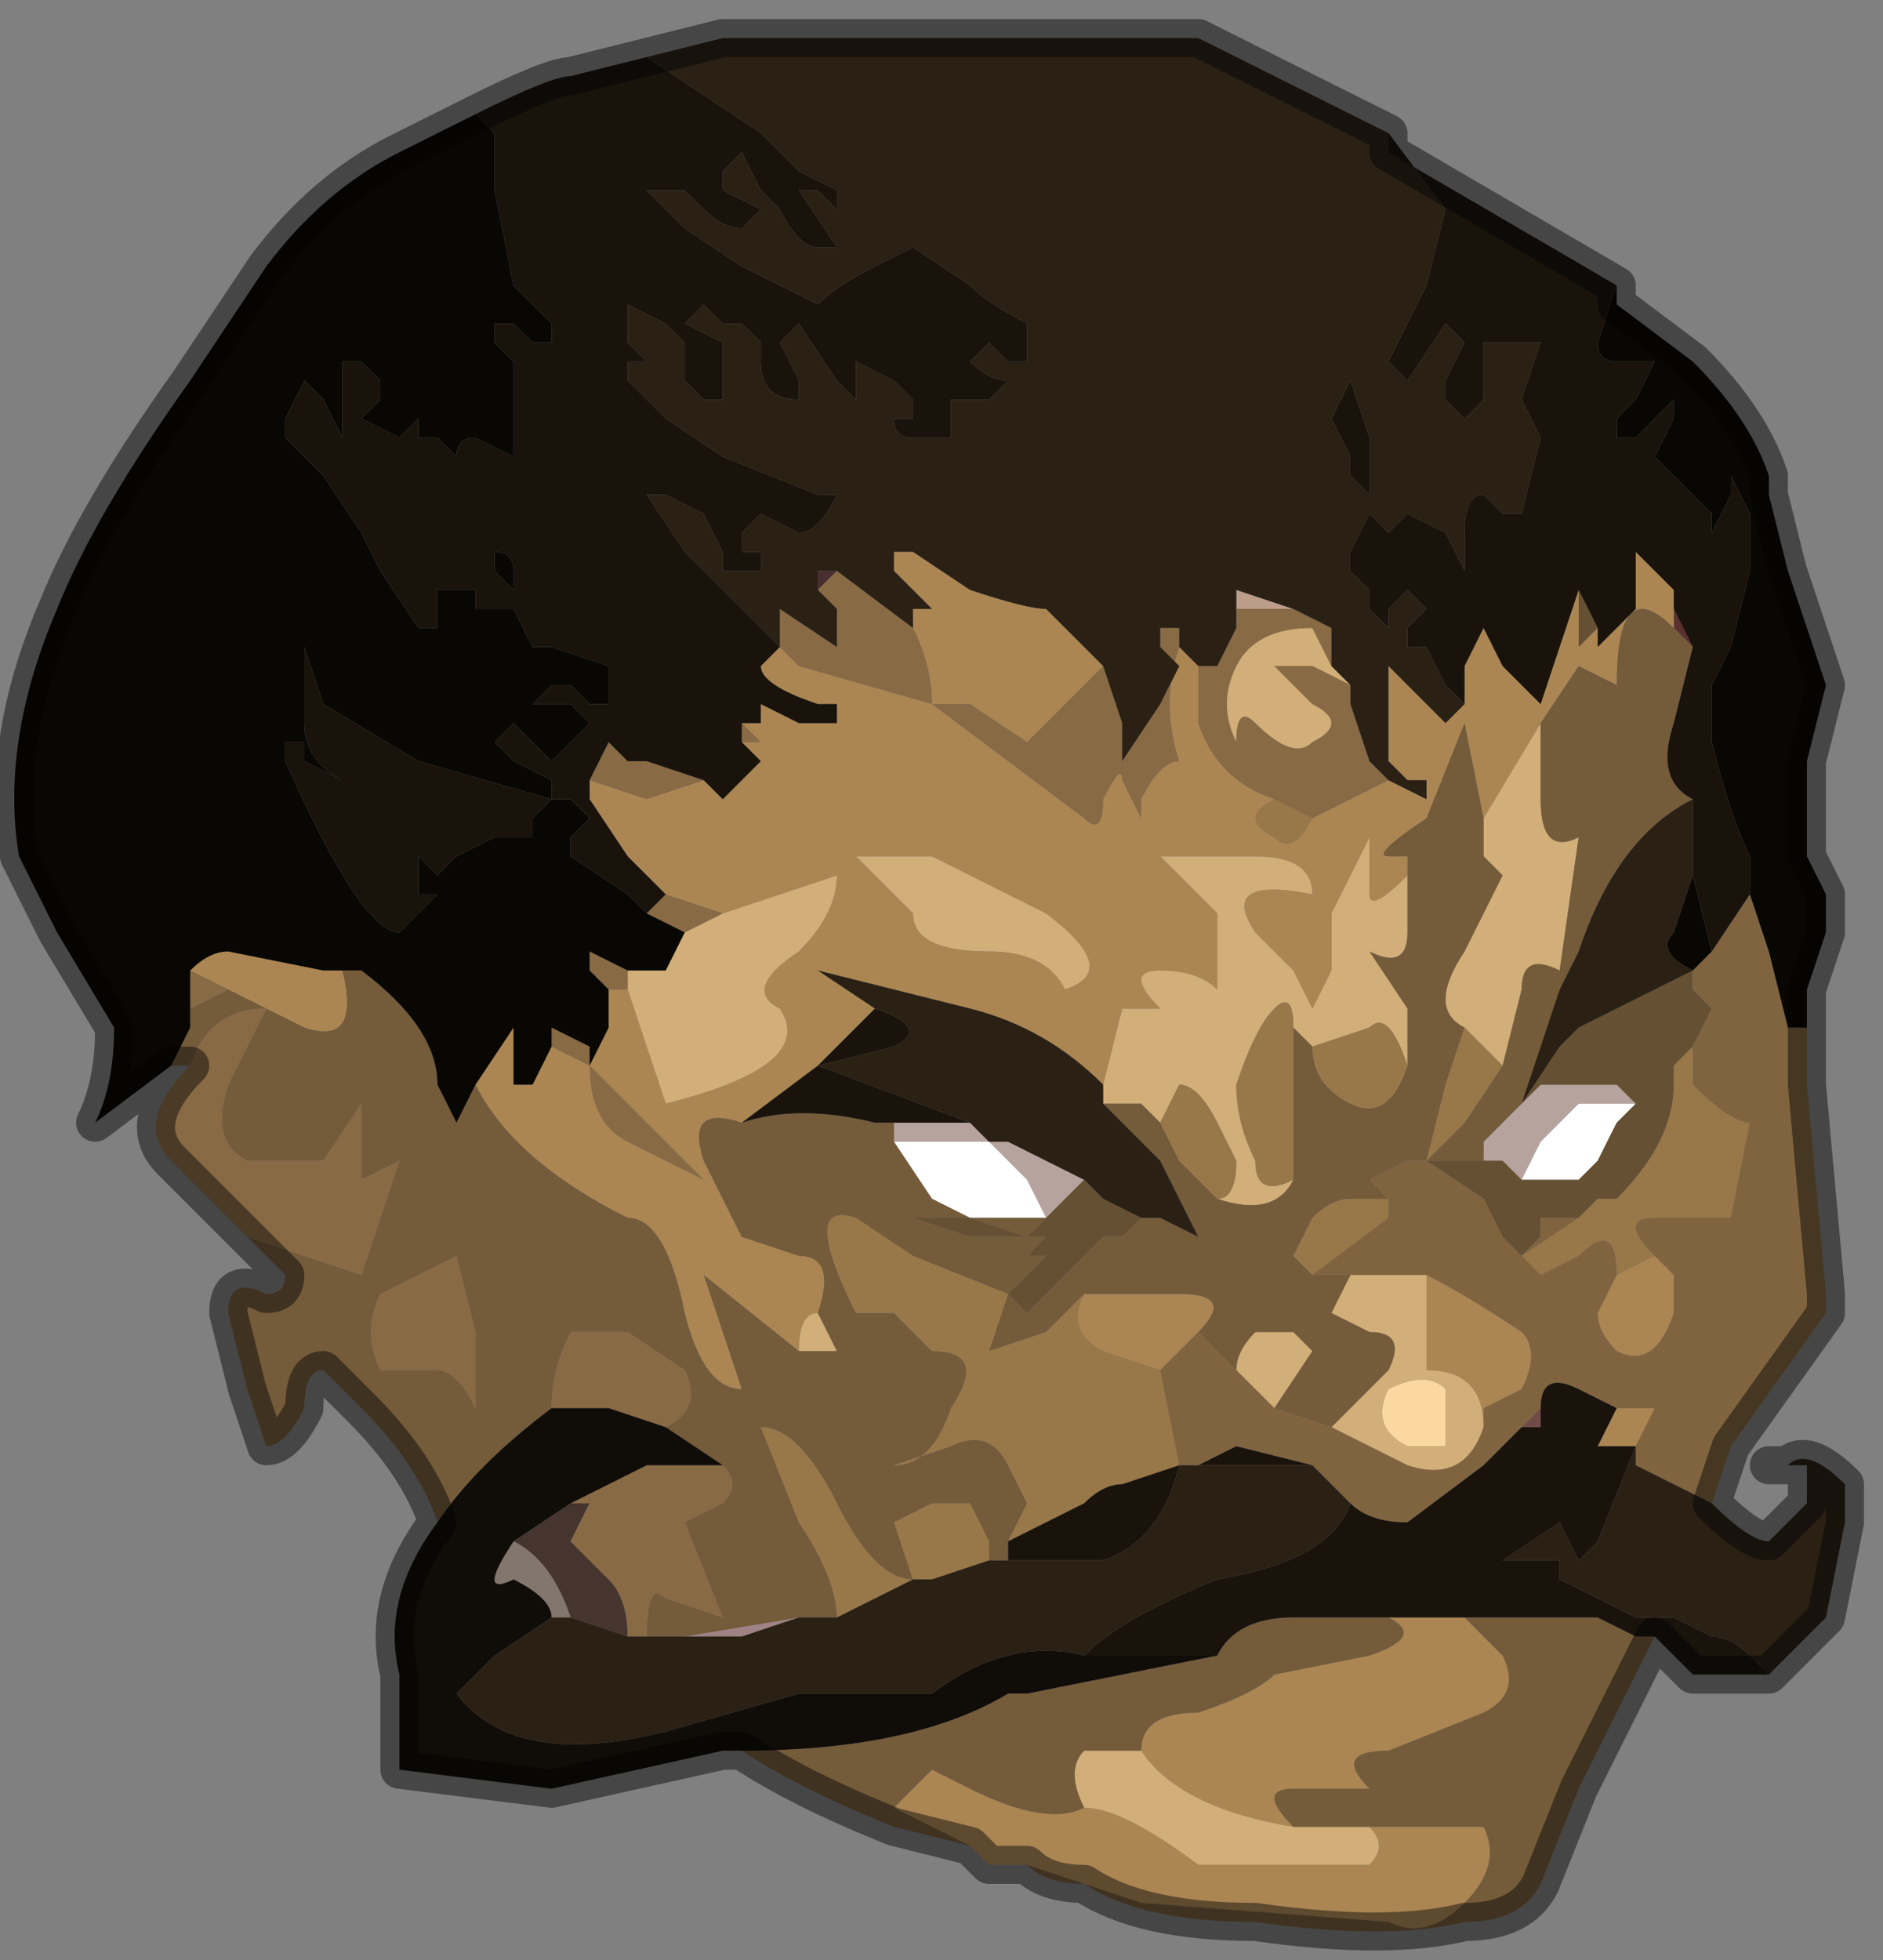 <?xml version="1.0" encoding="UTF-8" standalone="no"?>
<svg xmlns:xlink="http://www.w3.org/1999/xlink" height="5.15px" width="4.95px" xmlns="http://www.w3.org/2000/svg">
  <rect width="100%" height="100%" fill="#808080" stroke="none"/>
  <g transform="matrix(1.0, 0.0, 0.0, 1.0, 2.4, 2.5)">
    <path d="M-0.15 -1.55 L-0.15 -1.55 -0.15 -1.55" fill="#d5c8ca" fill-rule="evenodd" stroke="none"/>
    <path d="M-1.3 -1.4 L-1.3 -1.4 -1.3 -1.4" fill="#b9a8a2" fill-rule="evenodd" stroke="none"/>
    <path d="M0.85 -0.95 L0.85 -0.95 0.85 -0.95" fill="#714432" fill-rule="evenodd" stroke="none"/>
    <path d="M2.0 -0.9 L2.05 -0.8 2.0 -0.85 2.0 -0.9" fill="#5b302f" fill-rule="evenodd" stroke="none"/>
    <path d="M0.85 -0.95 L0.85 -0.95 1.0 -0.9 0.95 -0.9 0.85 -0.9 0.85 -0.95" fill="#bb9d89" fill-rule="evenodd" stroke="none"/>
    <path d="M0.45 0.6 L0.4 0.65 0.35 0.7 0.3 0.6 0.2 0.5 0.05 0.5 -0.05 0.5 -0.05 0.45 0.0 0.45 0.05 0.45 0.15 0.45 0.2 0.5 0.25 0.5 0.45 0.6 M1.55 0.45 L1.6 0.4 1.65 0.35 1.7 0.35 1.75 0.35 1.8 0.35 1.85 0.35 1.9 0.4 1.85 0.4 1.8 0.4 1.75 0.4 1.65 0.5 1.6 0.6 1.55 0.55 1.5 0.55 1.5 0.5 1.55 0.45" fill="#b6a39e" fill-rule="evenodd" stroke="none"/>
    <path d="M0.35 0.7 L0.3 0.7 0.15 0.7 0.05 0.65 -0.05 0.5 0.05 0.5 0.2 0.5 0.3 0.6 0.35 0.7 M1.9 0.4 L1.85 0.45 1.8 0.55 1.75 0.6 1.7 0.6 1.65 0.6 1.6 0.6 1.65 0.5 1.75 0.4 1.8 0.4 1.85 0.4 1.9 0.4" fill="#ffffff" fill-rule="evenodd" stroke="none"/>
    <path d="M2.25 -1.2 L2.25 -1.2 2.25 -1.2" fill="#3c2b29" fill-rule="evenodd" stroke="none"/>
    <path d="M-0.2 -1.0 L-0.25 -0.95 -0.25 -1.0 -0.2 -1.0" fill="#482e2e" fill-rule="evenodd" stroke="none"/>
    <path d="M-1.5 0.05 L-1.5 0.05 -1.55 0.05 -1.5 0.05" fill="#422c28" fill-rule="evenodd" stroke="none"/>
    <path d="M-0.85 0.0 L-0.85 0.05 -0.85 0.05 -0.85 0.0" fill="#774e43" fill-rule="evenodd" stroke="none"/>
    <path d="M-0.3 1.75 L-0.45 1.8 -0.6 1.8 -0.3 1.75" fill="#9f8384" fill-rule="evenodd" stroke="none"/>
    <path d="M-0.75 1.8 L-0.9 1.75 Q-0.95 1.6 -1.05 1.55 L-0.9 1.45 -0.9 1.45 -0.85 1.45 -0.9 1.55 -0.8 1.65 Q-0.75 1.7 -0.75 1.8" fill="#46352e" fill-rule="evenodd" stroke="none"/>
    <path d="M-0.9 1.75 L-0.95 1.75 Q-0.95 1.7 -1.05 1.65 -1.15 1.7 -1.05 1.55 -0.95 1.6 -0.9 1.75" fill="#83776d" fill-rule="evenodd" stroke="none"/>
    <path d="M1.6 1.25 L1.65 1.2 1.65 1.25 1.6 1.25" fill="#6f4a46" fill-rule="evenodd" stroke="none"/>
    <path d="M-0.5 -0.1 L-0.2 -0.2 Q-0.2 -0.1 -0.3 0.0 -0.45 0.1 -0.35 0.15 -0.25 0.3 -0.65 0.4 L-0.75 0.1 -0.75 0.05 -0.75 0.05 -0.65 0.05 -0.65 0.05 -0.6 -0.05 -0.6 -0.05 -0.5 -0.1 M-0.3 1.05 Q-0.3 0.95 -0.25 0.95 L-0.2 1.05 -0.25 1.05 -0.3 1.05 M0.5 0.35 L0.55 0.15 0.65 0.15 Q0.55 0.05 0.65 0.05 0.75 0.05 0.8 0.1 L0.8 0.1 0.8 -0.1 0.65 -0.25 0.9 -0.25 Q1.05 -0.25 1.05 -0.15 0.8 -0.2 0.9 -0.05 L1.0 0.05 1.05 0.15 1.1 0.05 1.1 -0.1 1.2 -0.3 1.2 -0.15 Q1.2 -0.1 1.3 -0.2 L1.3 -0.05 Q1.3 0.05 1.2 0.0 L1.3 0.15 1.3 0.3 Q1.25 0.15 1.2 0.2 L1.05 0.25 1.0 0.2 Q1.0 0.1 0.95 0.15 0.9 0.2 0.85 0.35 0.85 0.45 0.9 0.55 0.9 0.65 1.0 0.6 0.95 0.7 0.8 0.65 0.85 0.65 0.85 0.55 L0.8 0.45 Q0.75 0.35 0.7 0.35 L0.65 0.45 0.6 0.4 0.5 0.4 0.5 0.35 M1.5 -0.35 L1.65 -0.6 1.65 -0.4 Q1.65 -0.25 1.75 -0.3 L1.7 0.05 Q1.6 0.0 1.6 0.1 L1.55 0.3 1.45 0.2 Q1.35 0.15 1.45 0.0 L1.55 -0.2 1.5 -0.25 1.5 -0.35 M0.05 -0.25 L0.35 -0.1 Q0.55 0.05 0.4 0.1 0.35 0.0 0.2 0.0 0.0 0.0 0.0 -0.1 L-0.15 -0.25 0.05 -0.25 M1.15 -0.7 L1.05 -0.75 0.95 -0.75 1.05 -0.65 Q1.15 -0.6 1.05 -0.55 1.0 -0.5 0.9 -0.6 0.85 -0.65 0.85 -0.55 0.8 -0.65 0.85 -0.75 0.9 -0.85 1.05 -0.85 L1.1 -0.75 1.15 -0.7 M1.15 0.85 L1.35 0.85 1.35 1.1 Q1.5 1.1 1.5 1.25 1.45 1.4 1.3 1.35 L1.1 1.25 1.25 1.1 Q1.3 1.0 1.2 1.0 L1.1 0.95 1.15 0.85 M0.95 1.2 L0.85 1.1 Q0.85 1.05 0.9 1.0 L1.0 1.0 1.05 1.05 0.95 1.2 M1.25 1.15 Q1.2 1.25 1.3 1.3 L1.4 1.3 1.4 1.15 Q1.35 1.1 1.25 1.15 M0.45 2.25 Q0.4 2.15 0.45 2.1 L0.6 2.1 Q0.7 2.25 1.0 2.3 L1.2 2.3 Q1.25 2.35 1.2 2.4 L1.1 2.4 0.75 2.4 Q0.55 2.25 0.45 2.25" fill="#d2ae78" fill-rule="evenodd" stroke="none"/>
    <path d="M1.45 -0.65 L1.45 -0.75 1.5 -0.85 1.55 -0.75 1.65 -0.65 1.65 -0.65 1.7 -0.8 1.75 -0.95 1.75 -0.8 1.8 -0.85 1.8 -0.8 1.9 -0.9 1.9 -1.05 1.95 -1.0 2.0 -0.95 2.0 -0.9 2.0 -0.85 Q1.85 -1.0 1.85 -0.7 L1.75 -0.75 1.65 -0.6 1.5 -0.35 1.45 -0.6 1.35 -0.35 Q1.2 -0.25 1.25 -0.25 L1.3 -0.25 1.3 -0.2 Q1.2 -0.1 1.2 -0.15 L1.2 -0.3 1.1 -0.1 1.1 0.05 1.05 0.15 1.0 0.05 0.9 -0.05 Q0.8 -0.2 1.05 -0.15 1.05 -0.25 0.9 -0.25 L0.65 -0.25 0.8 -0.1 0.8 0.1 0.8 0.1 Q0.75 0.05 0.65 0.05 0.55 0.05 0.65 0.15 L0.55 0.15 0.5 0.35 Q0.35 0.2 0.15 0.15 L-0.25 0.05 -0.1 0.15 -0.25 0.3 -0.45 0.45 Q-0.6 0.4 -0.55 0.55 L-0.45 0.75 -0.3 0.8 Q-0.2 0.8 -0.25 0.95 -0.3 0.95 -0.3 1.05 L-0.55 0.85 -0.5 1.0 -0.45 1.15 Q-0.55 1.15 -0.6 0.95 -0.65 0.7 -0.75 0.7 -1.05 0.55 -1.15 0.35 L-1.05 0.2 -1.05 0.3 -1.05 0.35 -1.0 0.35 -0.95 0.25 -0.95 0.25 -0.85 0.3 Q-0.85 0.45 -0.75 0.5 L-0.55 0.6 -0.85 0.3 -0.85 0.3 -0.8 0.2 -0.8 0.1 -0.75 0.1 -0.65 0.4 Q-0.25 0.3 -0.35 0.15 -0.45 0.1 -0.3 0.0 -0.2 -0.1 -0.2 -0.2 L-0.5 -0.1 -0.65 -0.15 -0.65 -0.15 -0.75 -0.25 -0.85 -0.4 -0.85 -0.45 -0.7 -0.4 -0.55 -0.45 -0.5 -0.4 -0.4 -0.5 -0.45 -0.55 -0.4 -0.55 -0.45 -0.6 -0.4 -0.6 -0.4 -0.65 -0.3 -0.6 -0.25 -0.6 -0.2 -0.6 -0.2 -0.65 -0.25 -0.65 Q-0.4 -0.7 -0.4 -0.75 L-0.35 -0.8 -0.3 -0.75 0.05 -0.65 Q0.05 -0.75 0.0 -0.85 L0.0 -0.9 0.05 -0.9 0.0 -0.95 -0.05 -1.0 -0.05 -1.05 0.0 -1.05 0.15 -0.95 Q0.3 -0.9 0.35 -0.9 L0.5 -0.75 0.4 -0.65 0.3 -0.55 0.15 -0.65 0.05 -0.65 0.45 -0.35 Q0.5 -0.3 0.5 -0.4 0.55 -0.5 0.55 -0.45 L0.6 -0.35 0.6 -0.4 Q0.65 -0.5 0.7 -0.5 0.65 -0.65 0.7 -0.8 L0.75 -0.75 Q0.75 -0.7 0.75 -0.6 0.8 -0.45 0.95 -0.4 0.85 -0.35 0.95 -0.3 1.0 -0.25 1.05 -0.35 L1.25 -0.45 1.35 -0.4 1.35 -0.45 1.3 -0.45 1.25 -0.5 1.25 -0.55 1.25 -0.75 1.3 -0.7 1.4 -0.6 1.45 -0.65 M0.3 2.4 L0.2 2.4 0.15 2.35 -0.05 2.25 0.05 2.15 0.15 2.2 Q0.35 2.3 0.45 2.25 0.55 2.25 0.75 2.4 L1.1 2.4 1.2 2.4 Q1.25 2.35 1.2 2.3 L1.5 2.3 Q1.55 2.4 1.45 2.5 1.35 2.6 1.25 2.55 L0.6 2.5 0.3 2.4 M0.05 -0.25 L-0.15 -0.25 0.0 -0.1 Q0.0 0.0 0.2 0.0 0.35 0.0 0.4 0.1 0.55 0.05 0.35 -0.1 L0.05 -0.25 M1.95 0.8 L2.0 0.85 2.0 0.95 Q1.95 1.1 1.85 1.05 1.8 1.0 1.8 0.95 L1.85 0.85 1.95 0.8 M1.35 0.85 Q1.45 0.9 1.6 1.0 1.65 1.05 1.6 1.15 L1.5 1.2 1.5 1.25 Q1.5 1.1 1.35 1.1 L1.35 0.85 M0.75 1.0 L0.65 1.1 0.5 1.05 Q0.4 1.0 0.45 0.9 L0.5 0.9 0.7 0.9 Q0.85 0.9 0.75 1.0 M1.85 1.2 L1.95 1.2 1.9 1.3 1.8 1.3 1.85 1.2 M0.6 2.1 Q0.6 2.0 0.75 2.0 0.9 1.95 0.95 1.9 L1.2 1.85 Q1.35 1.8 1.25 1.75 L1.45 1.75 1.55 1.85 Q1.6 1.95 1.5 2.0 L1.25 2.1 Q1.1 2.1 1.2 2.2 L1.0 2.2 Q0.9 2.2 1.0 2.3 0.7 2.25 0.6 2.1 M-1.5 0.05 Q-1.45 0.25 -1.6 0.2 L-1.8 0.1 -1.9 0.05 Q-1.85 0.0 -1.8 0.0 L-1.55 0.05 -1.55 0.05 -1.5 0.05" fill="#ab8653" fill-rule="evenodd" stroke="none"/>
    <path d="M2.05 -0.8 L2.05 -0.8 2.0 -0.6 Q1.95 -0.45 2.05 -0.4 1.85 -0.3 1.75 0.0 L1.7 0.1 1.6 0.4 1.55 0.45 1.5 0.5 1.5 0.55 1.35 0.55 1.45 0.45 1.55 0.3 1.6 0.1 Q1.6 0.0 1.7 0.05 L1.75 -0.3 Q1.65 -0.25 1.65 -0.4 L1.65 -0.6 1.75 -0.75 1.85 -0.7 Q1.85 -1.0 2.0 -0.85 L2.05 -0.8 M1.95 1.8 L1.75 2.2 1.65 2.45 Q1.6 2.55 1.45 2.55 1.25 2.6 0.9 2.55 0.6 2.55 0.45 2.45 0.35 2.45 0.3 2.4 L0.6 2.5 1.25 2.55 Q1.35 2.6 1.45 2.5 1.55 2.4 1.5 2.3 L1.2 2.3 1.0 2.3 Q0.9 2.2 1.0 2.2 L1.2 2.2 Q1.1 2.1 1.25 2.1 L1.5 2.0 Q1.6 1.95 1.55 1.85 L1.45 1.75 1.65 1.75 1.8 1.75 1.9 1.8 1.95 1.8 M0.15 2.35 L-0.05 2.3 Q-0.3 2.2 -0.45 2.1 0.0 2.1 0.25 1.95 L0.3 1.95 0.55 1.9 0.8 1.85 Q0.85 1.75 1.0 1.75 L1.2 1.75 1.25 1.75 Q1.35 1.8 1.2 1.85 L0.95 1.9 Q0.9 1.95 0.75 2.0 0.6 2.0 0.6 2.1 L0.45 2.1 Q0.4 2.15 0.45 2.25 0.35 2.3 0.15 2.2 L0.05 2.15 -0.05 2.25 0.15 2.35 M-1.25 1.5 Q-1.3 1.35 -1.45 1.2 L-1.55 1.1 Q-1.6 1.1 -1.6 1.2 -1.65 1.3 -1.7 1.3 L-1.75 1.15 -1.8 0.95 Q-1.8 0.85 -1.7 0.9 -1.65 0.9 -1.65 0.85 L-1.75 0.75 -1.45 0.85 -1.35 0.55 -1.45 0.6 -1.45 0.4 -1.55 0.55 -1.75 0.55 Q-1.85 0.5 -1.8 0.35 L-1.7 0.15 Q-1.85 0.15 -1.9 0.3 L-1.95 0.3 -1.9 0.2 -1.9 0.15 -1.8 0.1 -1.6 0.2 Q-1.45 0.25 -1.5 0.05 L-1.45 0.05 Q-1.25 0.2 -1.25 0.35 L-1.2 0.45 -1.15 0.35 Q-1.05 0.55 -0.75 0.7 -0.65 0.7 -0.6 0.95 -0.55 1.15 -0.45 1.15 L-0.5 1.0 -0.55 0.85 -0.3 1.05 -0.25 1.05 -0.2 1.05 -0.25 0.95 Q-0.2 0.8 -0.3 0.8 L-0.45 0.75 -0.55 0.55 Q-0.6 0.4 -0.45 0.45 -0.3 0.4 -0.1 0.45 L0.0 0.45 -0.05 0.45 -0.05 0.5 0.05 0.65 0.15 0.7 0.3 0.7 0.35 0.7 0.3 0.75 0.15 0.7 0.05 0.7 0.0 0.7 0.0 0.7 0.15 0.75 0.25 0.75 Q0.3 0.75 0.3 0.75 L0.35 0.75 0.3 0.8 0.35 0.8 0.25 0.9 0.3 0.95 0.35 0.9 0.4 0.85 0.45 0.8 0.5 0.75 0.55 0.75 0.6 0.7 0.65 0.7 0.75 0.75 0.7 0.65 0.65 0.55 0.5 0.4 0.6 0.4 0.65 0.45 0.7 0.55 0.8 0.65 Q0.95 0.7 1.0 0.6 L1.0 0.2 1.05 0.25 Q1.05 0.35 1.15 0.4 1.25 0.45 1.3 0.3 L1.3 0.15 1.2 0.0 Q1.3 0.05 1.3 -0.05 L1.3 -0.2 1.3 -0.25 1.25 -0.25 Q1.2 -0.25 1.35 -0.35 L1.45 -0.6 1.5 -0.35 1.5 -0.25 1.55 -0.2 1.45 0.0 Q1.35 0.15 1.45 0.2 L1.4 0.35 1.35 0.55 1.3 0.55 1.2 0.6 1.25 0.65 1.15 0.65 Q1.1 0.65 1.05 0.7 L1.0 0.8 1.05 0.85 1.15 0.85 1.1 0.95 1.2 1.0 Q1.3 1.0 1.25 1.1 L1.1 1.25 0.95 1.2 1.05 1.05 1.0 1.0 0.9 1.0 Q0.85 1.05 0.85 1.1 L0.8 1.05 0.75 1.0 Q0.85 0.9 0.7 0.9 L0.5 0.9 0.45 0.9 0.35 1.0 0.2 1.05 0.25 0.9 0.0 0.8 -0.15 0.7 Q-0.3 0.65 -0.15 0.95 L-0.05 0.95 0.05 1.05 Q0.2 1.05 0.1 1.2 0.05 1.35 -0.05 1.35 L0.1 1.3 Q0.2 1.25 0.25 1.35 L0.3 1.45 0.25 1.55 0.25 1.6 0.2 1.6 0.2 1.55 0.15 1.45 0.05 1.45 -0.05 1.5 0.0 1.65 0.0 1.65 Q-0.1 1.65 -0.2 1.45 -0.3 1.25 -0.4 1.25 L-0.3 1.5 Q-0.2 1.65 -0.2 1.75 L-0.3 1.75 -0.6 1.8 -0.7 1.8 Q-0.7 1.65 -0.65 1.7 L-0.5 1.75 -0.6 1.5 -0.5 1.45 Q-0.45 1.4 -0.5 1.35 L-0.65 1.25 Q-0.55 1.2 -0.6 1.1 L-0.75 1.0 -0.9 1.0 Q-0.95 1.1 -0.95 1.2 -1.15 1.35 -1.25 1.5 M0.45 0.6 L0.4 0.65 0.35 0.7 0.4 0.65 0.45 0.6 M-1.5 0.05 L-1.5 0.05 M-1.4 1.1 L-1.25 1.1 Q-1.2 1.1 -1.15 1.2 L-1.15 1.0 -1.2 0.8 -1.4 0.9 Q-1.45 1.0 -1.4 1.1" fill="#745b3a" fill-rule="evenodd" stroke="none"/>
    <path d="M1.75 -0.95 L1.8 -0.85 1.75 -0.8 1.75 -0.95 M0.6 0.7 L0.55 0.75 0.5 0.75 0.45 0.8 0.4 0.85 0.35 0.9 0.3 0.95 0.25 0.9 0.35 0.8 0.3 0.8 0.35 0.75 0.3 0.75 Q0.3 0.75 0.25 0.75 L0.15 0.75 0.0 0.7 0.0 0.7 0.05 0.7 0.15 0.7 0.3 0.75 0.35 0.7 0.4 0.65 0.45 0.6 0.5 0.65 0.6 0.7 M1.6 0.4 L1.7 0.25 1.75 0.2 2.05 0.05 2.05 0.1 2.1 0.15 2.05 0.25 2.0 0.3 2.0 0.35 Q2.0 0.5 1.85 0.65 L1.8 0.65 1.75 0.7 1.65 0.7 1.65 0.75 1.6 0.8 1.55 0.75 1.5 0.65 1.35 0.55 1.5 0.55 1.5 0.5 1.5 0.55 1.55 0.55 1.6 0.6 1.65 0.6 1.7 0.6 1.75 0.6 1.8 0.55 1.85 0.45 1.9 0.4 1.85 0.35 1.8 0.35 1.75 0.35 1.7 0.35 1.65 0.35 1.6 0.4" fill="#665033" fill-rule="evenodd" stroke="none"/>
    <path d="M-1.75 0.75 L-1.95 0.55 Q-2.05 0.45 -1.9 0.3 -1.85 0.15 -1.7 0.15 L-1.8 0.35 Q-1.85 0.5 -1.75 0.55 L-1.55 0.55 -1.45 0.4 -1.45 0.6 -1.35 0.55 -1.45 0.85 -1.75 0.75 M0.85 -0.9 L0.95 -0.9 1.0 -0.9 1.1 -0.85 1.1 -0.75 1.05 -0.85 Q0.9 -0.85 0.85 -0.75 0.8 -0.65 0.85 -0.55 0.85 -0.65 0.9 -0.6 1.0 -0.5 1.05 -0.55 1.15 -0.6 1.05 -0.65 L0.95 -0.75 1.05 -0.75 1.15 -0.7 1.15 -0.65 1.2 -0.5 1.25 -0.45 1.05 -0.35 0.95 -0.4 Q0.8 -0.45 0.75 -0.6 0.75 -0.7 0.75 -0.75 L0.8 -0.75 0.85 -0.85 0.85 -0.9 M0.5 -0.75 L0.5 -0.75 0.55 -0.6 0.55 -0.5 0.65 -0.65 0.7 -0.75 0.65 -0.8 0.65 -0.85 0.7 -0.85 0.7 -0.8 Q0.65 -0.65 0.7 -0.5 0.65 -0.5 0.6 -0.4 L0.6 -0.35 0.55 -0.45 Q0.55 -0.5 0.5 -0.4 0.5 -0.3 0.45 -0.35 L0.05 -0.65 0.15 -0.65 0.3 -0.55 0.4 -0.65 0.5 -0.75 M0.0 -0.85 Q0.05 -0.75 0.05 -0.65 L-0.3 -0.75 -0.35 -0.8 -0.35 -0.9 -0.2 -0.8 -0.2 -0.9 -0.25 -0.95 -0.2 -1.0 -0.2 -1.0 0.0 -0.85 M-0.45 -0.6 L-0.4 -0.55 -0.45 -0.55 -0.45 -0.6 -0.45 -0.6 M-0.55 -0.45 L-0.7 -0.4 -0.85 -0.45 -0.85 -0.45 -0.8 -0.55 -0.75 -0.5 -0.7 -0.5 -0.55 -0.45 M-0.65 -0.15 L-0.5 -0.1 -0.6 -0.05 -0.7 -0.1 -0.7 -0.1 -0.65 -0.15 M-0.75 0.1 L-0.8 0.1 -0.8 0.1 -0.85 0.05 -0.85 0.0 -0.75 0.05 -0.75 0.1 M-0.85 0.3 L-0.85 0.3 -0.55 0.6 -0.75 0.5 Q-0.85 0.45 -0.85 0.3 L-0.95 0.25 -0.95 0.2 -0.85 0.25 -0.85 0.3 M-0.7 1.8 L-0.75 1.8 Q-0.75 1.7 -0.8 1.65 L-0.9 1.55 -0.85 1.45 -0.9 1.45 -0.7 1.35 -0.5 1.35 Q-0.45 1.4 -0.5 1.45 L-0.6 1.5 -0.5 1.75 -0.65 1.7 Q-0.7 1.65 -0.7 1.8 M-0.95 1.2 Q-0.95 1.1 -0.9 1.0 L-0.75 1.0 -0.6 1.1 Q-0.55 1.2 -0.65 1.25 L-0.8 1.2 -0.95 1.2 M-1.8 0.1 L-1.9 0.15 -1.9 0.05 -1.8 0.1 M-1.4 1.1 Q-1.45 1.0 -1.4 0.9 L-1.2 0.8 -1.15 1.0 -1.15 1.2 Q-1.2 1.1 -1.25 1.1 L-1.4 1.1" fill="#886a44" fill-rule="evenodd" stroke="none"/>
    <path d="M1.05 -0.35 Q1.0 -0.25 0.95 -0.3 0.85 -0.35 0.95 -0.4 L1.05 -0.35 M1.3 0.3 Q1.25 0.45 1.15 0.4 1.05 0.35 1.05 0.25 L1.2 0.2 Q1.25 0.15 1.3 0.3 M1.0 0.2 L1.0 0.6 Q0.9 0.65 0.9 0.55 0.85 0.45 0.85 0.35 0.9 0.2 0.95 0.15 1.0 0.1 1.0 0.2 M0.8 0.65 L0.7 0.55 0.65 0.45 0.7 0.35 Q0.75 0.35 0.8 0.45 L0.85 0.55 Q0.85 0.65 0.8 0.65 M1.55 0.3 L1.45 0.45 1.35 0.55 1.4 0.35 1.45 0.2 1.55 0.3 M2.05 0.25 L2.05 0.35 Q2.15 0.45 2.2 0.45 L2.15 0.7 1.95 0.7 Q1.85 0.7 1.95 0.8 L1.85 0.85 Q1.85 0.7 1.75 0.8 L1.65 0.85 1.6 0.8 1.75 0.7 1.8 0.65 1.85 0.65 Q2.0 0.5 2.0 0.35 L2.0 0.3 2.05 0.25 M1.25 0.65 L1.25 0.7 1.05 0.85 1.0 0.8 1.05 0.7 Q1.1 0.65 1.15 0.65 L1.25 0.65 M0.65 1.1 L0.7 1.35 0.55 1.4 Q0.5 1.4 0.45 1.45 L0.35 1.5 0.25 1.55 0.3 1.45 0.25 1.35 Q0.2 1.25 0.1 1.3 L-0.05 1.35 Q0.05 1.35 0.1 1.2 0.2 1.05 0.05 1.05 L-0.05 0.95 -0.15 0.95 Q-0.3 0.65 -0.15 0.7 L0.0 0.8 0.25 0.9 0.2 1.05 0.35 1.0 0.45 0.9 Q0.4 1.0 0.5 1.05 L0.65 1.1 M0.2 1.6 L0.05 1.65 0.0 1.65 -0.2 1.75 Q-0.2 1.65 -0.3 1.5 L-0.4 1.25 Q-0.3 1.25 -0.2 1.45 -0.1 1.65 0.0 1.65 L-0.05 1.5 0.05 1.45 0.15 1.45 0.2 1.55 0.2 1.6" fill="#987749" fill-rule="evenodd" stroke="none"/>
    <path d="M2.1 0.0 L2.2 -0.15 2.25 0.0 2.3 0.2 2.35 0.2 2.35 0.35 2.4 0.9 2.4 0.95 2.15 1.3 2.1 1.45 1.9 1.35 1.9 1.3 1.95 1.2 1.85 1.2 1.75 1.15 Q1.65 1.1 1.65 1.2 L1.6 1.25 1.5 1.35 1.3 1.5 Q1.2 1.5 1.15 1.45 L1.05 1.35 0.85 1.3 0.75 1.35 0.7 1.35 0.65 1.1 0.75 1.0 0.8 1.05 0.85 1.1 0.95 1.2 1.1 1.25 1.3 1.35 Q1.45 1.4 1.5 1.25 L1.5 1.2 1.6 1.15 Q1.65 1.05 1.6 1.0 1.45 0.9 1.35 0.85 L1.15 0.85 1.05 0.85 1.25 0.7 1.25 0.65 1.2 0.6 1.3 0.55 1.35 0.55 1.5 0.65 1.55 0.75 1.6 0.8 1.65 0.75 1.65 0.7 1.75 0.7 1.6 0.8 1.65 0.85 1.75 0.8 Q1.85 0.7 1.85 0.85 L1.8 0.95 Q1.8 1.0 1.85 1.05 1.95 1.1 2.0 0.95 L2.0 0.85 1.95 0.8 Q1.85 0.7 1.95 0.7 L2.15 0.7 2.2 0.45 Q2.15 0.45 2.05 0.35 L2.05 0.25 2.1 0.15 2.05 0.1 2.05 0.05 2.1 0.0" fill="#806440" fill-rule="evenodd" stroke="none"/>
    <path d="M1.25 -2.15 L1.4 -1.95 1.35 -1.75 1.35 -1.75 1.3 -1.65 1.25 -1.55 1.25 -1.55 1.3 -1.5 1.4 -1.65 1.45 -1.6 1.4 -1.5 1.4 -1.45 1.45 -1.4 1.5 -1.45 1.5 -1.6 1.65 -1.6 1.6 -1.45 1.65 -1.35 1.6 -1.15 1.55 -1.15 1.5 -1.2 Q1.45 -1.2 1.45 -1.1 L1.45 -1.0 1.4 -1.1 1.4 -1.1 1.3 -1.15 1.3 -1.15 1.25 -1.1 1.2 -1.15 1.2 -1.15 1.15 -1.05 1.15 -1.0 1.2 -0.95 1.2 -0.9 1.25 -0.85 1.25 -0.9 1.3 -0.95 1.35 -0.9 1.3 -0.85 1.3 -0.8 1.35 -0.8 1.4 -0.7 1.45 -0.65 1.4 -0.6 1.3 -0.7 1.25 -0.75 1.25 -0.55 1.25 -0.5 1.3 -0.45 1.35 -0.45 1.35 -0.4 1.25 -0.45 1.2 -0.5 1.15 -0.65 1.15 -0.7 1.1 -0.75 1.1 -0.85 1.0 -0.9 0.85 -0.95 0.85 -0.95 0.85 -0.9 0.85 -0.85 0.8 -0.75 0.75 -0.75 0.7 -0.8 0.7 -0.85 0.65 -0.85 0.65 -0.8 0.7 -0.75 0.65 -0.65 0.55 -0.5 0.55 -0.6 0.5 -0.75 0.5 -0.75 0.35 -0.9 Q0.3 -0.9 0.15 -0.95 L0.0 -1.05 -0.05 -1.05 -0.05 -1.0 0.0 -0.95 0.05 -0.9 0.0 -0.9 0.0 -0.85 -0.2 -1.0 -0.2 -1.0 -0.25 -1.0 -0.25 -0.95 -0.2 -0.9 -0.2 -0.8 -0.35 -0.9 -0.35 -0.8 -0.5 -0.95 -0.6 -1.05 -0.7 -1.2 -0.65 -1.2 -0.65 -1.2 -0.55 -1.15 -0.5 -1.05 -0.5 -1.0 -0.5 -1.0 -0.4 -1.0 -0.4 -1.05 -0.45 -1.05 -0.45 -1.1 -0.4 -1.15 -0.4 -1.15 -0.3 -1.1 Q-0.25 -1.1 -0.2 -1.2 L-0.25 -1.2 -0.5 -1.3 -0.65 -1.4 -0.75 -1.5 -0.75 -1.55 -0.7 -1.55 -0.75 -1.6 -0.75 -1.7 -0.65 -1.65 -0.6 -1.6 -0.6 -1.5 -0.55 -1.45 -0.5 -1.45 -0.5 -1.5 -0.5 -1.6 -0.6 -1.65 -0.55 -1.7 -0.5 -1.65 -0.45 -1.65 -0.4 -1.6 -0.4 -1.55 Q-0.4 -1.45 -0.3 -1.45 L-0.3 -1.5 -0.35 -1.6 -0.3 -1.65 -0.2 -1.5 -0.15 -1.45 -0.15 -1.5 -0.15 -1.55 -0.05 -1.5 0.0 -1.45 0.0 -1.4 -0.05 -1.4 Q-0.05 -1.35 0.0 -1.35 L0.05 -1.35 0.1 -1.35 0.1 -1.45 0.15 -1.45 0.2 -1.45 0.25 -1.5 Q0.2 -1.5 0.15 -1.55 L0.2 -1.6 0.25 -1.55 0.25 -1.55 0.3 -1.55 0.3 -1.65 Q0.2 -1.7 0.15 -1.75 L0.0 -1.85 -0.1 -1.8 Q-0.2 -1.75 -0.25 -1.7 L-0.45 -1.8 -0.6 -1.9 -0.7 -2.0 -0.6 -2.0 -0.6 -2.0 -0.55 -1.95 Q-0.5 -1.9 -0.45 -1.9 L-0.45 -1.9 -0.4 -1.95 -0.5 -2.0 -0.5 -2.05 -0.45 -2.1 -0.45 -2.1 -0.4 -2.0 -0.35 -1.95 Q-0.3 -1.85 -0.25 -1.85 L-0.2 -1.85 -0.2 -1.85 -0.3 -2.0 -0.25 -2.0 -0.2 -1.95 -0.2 -2.0 -0.3 -2.05 -0.4 -2.15 -0.7 -2.35 -0.7 -2.35 -0.5 -2.4 -0.2 -2.4 0.15 -2.4 0.45 -2.4 0.75 -2.4 1.25 -2.15 M2.05 -0.4 L2.05 -0.2 2.0 -0.05 Q1.95 0.0 2.05 0.05 L1.75 0.2 1.7 0.25 1.6 0.4 1.7 0.1 1.75 0.0 Q1.85 -0.3 2.05 -0.4 M2.1 1.45 Q2.2 1.55 2.25 1.55 L2.35 1.45 2.35 1.35 2.3 1.35 2.25 1.35 2.3 1.35 Q2.35 1.3 2.45 1.4 L2.45 1.5 2.4 1.75 2.35 1.8 2.25 1.9 2.2 1.85 Q2.15 1.8 2.1 1.8 L2.0 1.75 1.9 1.75 1.7 1.65 1.7 1.6 1.6 1.6 1.55 1.6 1.7 1.5 1.75 1.6 1.8 1.55 1.9 1.3 1.9 1.35 2.1 1.45 M1.2 -1.35 L1.15 -1.5 1.1 -1.4 1.15 -1.3 1.15 -1.25 1.2 -1.2 1.2 -1.35 M-0.1 0.15 L-0.25 0.05 0.15 0.15 Q0.35 0.2 0.5 0.35 L0.5 0.4 0.65 0.55 0.7 0.65 0.75 0.75 0.65 0.7 0.6 0.7 0.5 0.65 0.45 0.6 0.25 0.5 0.2 0.5 0.15 0.45 -0.25 0.3 -0.05 0.25 Q0.05 0.2 -0.1 0.15 M1.55 0.45 L1.6 0.4 1.55 0.45 M1.05 1.35 L1.15 1.45 Q1.1 1.6 0.8 1.65 0.55 1.75 0.45 1.85 0.25 1.8 0.05 1.95 L0.0 1.95 -0.3 1.95 -0.65 2.05 Q-1.05 2.15 -1.2 1.95 L-1.1 1.85 -0.95 1.75 -0.9 1.75 -0.75 1.8 -0.7 1.8 -0.6 1.8 -0.45 1.8 -0.3 1.75 -0.2 1.75 0.0 1.65 0.05 1.65 0.2 1.6 0.25 1.6 0.5 1.6 Q0.65 1.55 0.7 1.35 L0.85 1.35 1.05 1.35 M0.0 1.65 L0.0 1.65" fill="#2a2014" fill-rule="evenodd" stroke="none"/>
    <path d="M1.25 -2.15 L1.25 -2.1 1.85 -1.75 1.8 -1.6 Q1.8 -1.55 1.85 -1.55 L1.9 -1.55 1.9 -1.55 1.95 -1.55 1.9 -1.45 1.85 -1.4 1.85 -1.35 Q1.85 -1.35 1.9 -1.35 L1.9 -1.35 1.95 -1.4 2.0 -1.45 2.0 -1.4 1.95 -1.3 2.05 -1.2 2.1 -1.15 2.1 -1.1 2.15 -1.2 2.15 -1.25 2.2 -1.15 2.2 -1.05 2.2 -1.0 2.15 -0.8 2.1 -0.7 2.1 -0.55 Q2.15 -0.35 2.2 -0.25 L2.2 -0.15 2.1 0.0 2.05 -0.2 2.05 -0.4 Q1.95 -0.45 2.0 -0.6 L2.05 -0.8 2.05 -0.8 2.0 -0.9 2.0 -0.95 1.95 -1.0 1.9 -1.05 1.9 -0.9 1.8 -0.8 1.8 -0.85 1.75 -0.95 1.7 -0.8 1.65 -0.65 1.65 -0.65 1.55 -0.75 1.5 -0.85 1.45 -0.75 1.45 -0.65 1.4 -0.7 1.35 -0.8 1.3 -0.8 1.3 -0.85 1.35 -0.9 1.3 -0.95 1.25 -0.9 1.25 -0.85 1.2 -0.9 1.2 -0.95 1.15 -1.0 1.15 -1.05 1.2 -1.15 1.2 -1.15 1.25 -1.1 1.3 -1.15 1.3 -1.15 1.4 -1.1 1.4 -1.1 1.45 -1.0 1.45 -1.1 Q1.45 -1.2 1.5 -1.2 L1.55 -1.15 1.6 -1.15 1.65 -1.35 1.6 -1.45 1.65 -1.6 1.5 -1.6 1.5 -1.45 1.45 -1.4 1.4 -1.45 1.4 -1.5 1.45 -1.6 1.4 -1.65 1.3 -1.5 1.25 -1.55 1.25 -1.55 1.3 -1.65 1.35 -1.75 1.35 -1.75 1.4 -1.95 1.25 -2.15 M2.25 1.9 L2.2 1.9 2.05 1.9 1.95 1.8 1.9 1.8 1.8 1.75 1.65 1.75 1.45 1.75 1.25 1.75 1.2 1.75 1.0 1.75 Q0.85 1.75 0.8 1.85 L0.65 1.85 0.45 1.85 Q0.55 1.75 0.8 1.65 1.1 1.6 1.15 1.45 1.2 1.5 1.3 1.5 L1.5 1.35 1.6 1.25 1.65 1.25 1.65 1.2 Q1.65 1.1 1.75 1.15 L1.85 1.2 1.8 1.3 1.9 1.3 1.8 1.55 1.75 1.6 1.7 1.5 1.55 1.6 1.6 1.6 1.7 1.6 1.7 1.65 1.9 1.75 2.0 1.75 2.1 1.8 Q2.15 1.8 2.2 1.85 L2.25 1.9 M-1.15 -2.2 Q-0.95 -2.3 -0.9 -2.3 L-0.7 -2.35 -0.7 -2.35 -0.4 -2.15 -0.3 -2.05 -0.2 -2.0 -0.2 -1.95 -0.25 -2.0 -0.3 -2.0 -0.2 -1.85 -0.2 -1.85 -0.25 -1.85 Q-0.3 -1.85 -0.35 -1.95 L-0.4 -2.0 -0.45 -2.1 -0.45 -2.1 -0.5 -2.05 -0.5 -2.0 -0.4 -1.95 -0.45 -1.9 -0.45 -1.9 Q-0.5 -1.9 -0.55 -1.95 L-0.6 -2.0 -0.6 -2.0 -0.7 -2.0 -0.6 -1.9 -0.45 -1.8 -0.25 -1.7 Q-0.2 -1.75 -0.1 -1.8 L0.0 -1.85 0.15 -1.75 Q0.2 -1.7 0.3 -1.65 L0.3 -1.55 0.25 -1.55 0.25 -1.55 0.2 -1.6 0.15 -1.55 Q0.2 -1.5 0.25 -1.5 L0.2 -1.45 0.15 -1.45 0.1 -1.45 0.1 -1.35 0.05 -1.35 0.0 -1.35 Q-0.05 -1.35 -0.05 -1.4 L0.0 -1.4 0.0 -1.45 -0.05 -1.5 -0.15 -1.55 -0.15 -1.5 -0.15 -1.45 -0.2 -1.5 -0.3 -1.65 -0.35 -1.6 -0.3 -1.5 -0.3 -1.45 Q-0.4 -1.45 -0.4 -1.55 L-0.4 -1.6 -0.45 -1.65 -0.5 -1.65 -0.55 -1.7 -0.6 -1.65 -0.5 -1.6 -0.5 -1.5 -0.5 -1.45 -0.55 -1.45 -0.6 -1.5 -0.6 -1.6 -0.65 -1.65 -0.75 -1.7 -0.75 -1.6 -0.7 -1.55 -0.75 -1.55 -0.75 -1.5 -0.65 -1.4 -0.5 -1.3 -0.25 -1.2 -0.2 -1.2 Q-0.25 -1.1 -0.3 -1.1 L-0.4 -1.15 -0.4 -1.15 -0.45 -1.1 -0.45 -1.05 -0.4 -1.05 -0.4 -1.0 -0.5 -1.0 -0.5 -1.0 -0.5 -1.05 -0.55 -1.15 -0.65 -1.2 -0.65 -1.2 -0.7 -1.2 -0.6 -1.05 -0.5 -0.95 -0.35 -0.8 -0.4 -0.75 Q-0.4 -0.7 -0.25 -0.65 L-0.2 -0.65 -0.2 -0.6 -0.25 -0.6 -0.3 -0.6 -0.4 -0.65 -0.4 -0.6 -0.45 -0.6 -0.45 -0.6 -0.45 -0.55 -0.4 -0.5 -0.5 -0.4 -0.55 -0.45 -0.7 -0.5 -0.75 -0.5 -0.8 -0.55 -0.85 -0.45 -0.85 -0.45 -0.85 -0.4 -0.75 -0.25 -0.65 -0.15 -0.65 -0.15 -0.7 -0.1 -0.75 -0.15 -0.9 -0.25 -0.9 -0.3 -0.85 -0.35 -0.9 -0.4 -0.95 -0.4 -1.0 -0.35 -1.0 -0.3 -1.05 -0.3 -1.05 -0.3 -1.1 -0.3 -1.2 -0.25 -1.25 -0.2 -1.25 -0.2 -1.3 -0.25 -1.3 -0.15 -1.25 -0.15 -1.3 -0.1 -1.3 -0.1 -1.35 -0.05 Q-1.45 -0.05 -1.65 -0.5 L-1.65 -0.55 -1.6 -0.55 -1.6 -0.5 -1.5 -0.45 Q-1.6 -0.5 -1.6 -0.6 L-1.6 -0.8 -1.55 -0.65 -1.3 -0.5 -0.95 -0.4 -0.95 -0.45 -1.05 -0.5 -1.1 -0.55 -1.05 -0.6 -1.0 -0.55 -1.0 -0.55 Q-0.95 -0.5 -0.95 -0.5 L-0.9 -0.55 -0.85 -0.6 -0.9 -0.65 -1.0 -0.65 -0.95 -0.7 -0.9 -0.7 -0.85 -0.65 -0.85 -0.65 -0.8 -0.65 -0.8 -0.75 -0.95 -0.8 -1.0 -0.8 -1.05 -0.9 -1.15 -0.9 -1.15 -0.95 -1.25 -0.95 -1.25 -0.9 -1.25 -0.85 -1.3 -0.85 -1.4 -1.0 -1.45 -1.1 -1.45 -1.1 -1.55 -1.25 -1.65 -1.35 -1.65 -1.4 -1.6 -1.5 -1.55 -1.45 -1.5 -1.35 -1.5 -1.55 -1.45 -1.55 -1.4 -1.5 -1.4 -1.45 -1.45 -1.4 -1.35 -1.35 -1.3 -1.4 -1.3 -1.35 -1.25 -1.35 -1.2 -1.3 Q-1.2 -1.35 -1.15 -1.35 L-1.15 -1.35 -1.05 -1.3 -1.05 -1.45 -1.05 -1.55 -1.1 -1.6 -1.1 -1.65 -1.05 -1.65 -1.0 -1.6 -0.95 -1.6 -0.95 -1.65 -1.05 -1.75 -1.1 -2.0 -1.1 -2.15 -1.15 -2.2 M1.2 -1.35 L1.2 -1.2 1.15 -1.25 1.15 -1.3 1.1 -1.4 1.15 -1.5 1.2 -1.35 M-0.45 0.45 L-0.25 0.3 -0.1 0.15 Q0.05 0.2 -0.05 0.25 L-0.25 0.3 0.15 0.45 0.05 0.45 0.0 0.45 -0.1 0.45 Q-0.3 0.4 -0.45 0.45 M0.7 1.35 L0.75 1.35 0.85 1.3 1.05 1.35 0.85 1.35 0.7 1.35 Q0.65 1.55 0.5 1.6 L0.25 1.6 0.25 1.55 0.35 1.5 0.45 1.45 Q0.5 1.4 0.55 1.4 L0.7 1.35 M-0.15 -1.55 L-0.15 -1.55 -0.15 -1.55 M-1.05 -0.95 L-1.05 -1.0 Q-1.05 -1.05 -1.1 -1.05 -1.1 -1.0 -1.1 -1.0 L-1.05 -0.95" fill="#19130c" fill-rule="evenodd" stroke="none"/>
    <path d="M-0.45 2.1 L-0.45 2.1 -0.5 2.1 -0.95 2.2 -1.35 2.15 -1.35 1.9 Q-1.4 1.7 -1.25 1.5 -1.15 1.35 -0.95 1.2 L-0.8 1.2 -0.65 1.25 -0.5 1.35 -0.7 1.35 -0.9 1.45 -0.9 1.45 -1.05 1.55 Q-1.15 1.7 -1.05 1.65 -0.95 1.7 -0.95 1.75 L-1.1 1.85 -1.2 1.95 Q-1.05 2.15 -0.65 2.05 L-0.3 1.95 0.0 1.95 0.05 1.95 Q0.25 1.8 0.45 1.85 L0.65 1.85 0.8 1.85 0.55 1.9 0.3 1.95 0.25 1.95 Q0.0 2.1 -0.45 2.1" fill="#100c07" fill-rule="evenodd" stroke="none"/>
    <path d="M2.05 -0.2 L2.1 0.0 2.05 0.05 Q1.95 0.0 2.0 -0.05 L2.05 -0.2 M2.2 -0.15 L2.2 -0.25 Q2.15 -0.35 2.1 -0.55 L2.1 -0.7 2.15 -0.8 2.2 -1.0 2.2 -1.05 2.2 -1.15 2.15 -1.25 2.15 -1.2 2.1 -1.1 2.1 -1.15 2.05 -1.2 1.95 -1.3 2.0 -1.4 2.0 -1.45 1.95 -1.4 1.9 -1.35 1.9 -1.35 Q1.85 -1.35 1.85 -1.35 L1.85 -1.4 1.9 -1.45 1.95 -1.55 1.9 -1.55 1.9 -1.55 1.85 -1.55 Q1.8 -1.55 1.8 -1.6 L1.85 -1.75 1.85 -1.7 2.05 -1.55 Q2.2 -1.4 2.25 -1.25 L2.25 -1.2 2.3 -1.0 2.4 -0.7 2.35 -0.5 2.35 -0.25 2.4 -0.15 2.4 -0.05 2.35 0.1 2.35 0.2 2.3 0.2 2.25 0.0 2.2 -0.15 M-1.95 0.3 L-1.95 0.3 -2.15 0.45 -2.15 0.45 Q-2.1 0.35 -2.1 0.2 L-2.25 -0.05 -2.35 -0.25 Q-2.4 -0.55 -2.25 -0.9 -2.15 -1.15 -1.9 -1.5 L-1.7 -1.8 Q-1.55 -2.0 -1.35 -2.1 L-1.15 -2.2 -1.1 -2.15 -1.1 -2.0 -1.05 -1.75 -0.95 -1.65 -0.95 -1.6 -1.0 -1.6 -1.05 -1.65 -1.1 -1.65 -1.1 -1.6 -1.05 -1.55 -1.05 -1.45 -1.05 -1.3 -1.15 -1.35 -1.15 -1.35 Q-1.2 -1.35 -1.2 -1.3 L-1.25 -1.35 -1.3 -1.35 -1.3 -1.4 -1.35 -1.35 -1.45 -1.4 -1.4 -1.45 -1.4 -1.5 -1.45 -1.55 -1.5 -1.55 -1.5 -1.35 -1.55 -1.45 -1.6 -1.5 -1.65 -1.4 -1.65 -1.35 -1.55 -1.25 -1.45 -1.1 -1.45 -1.1 -1.4 -1.0 -1.3 -0.85 -1.25 -0.85 -1.25 -0.9 -1.25 -0.95 -1.15 -0.95 -1.15 -0.9 -1.05 -0.9 -1.0 -0.8 -0.95 -0.8 -0.8 -0.75 -0.8 -0.65 -0.85 -0.65 -0.85 -0.65 -0.9 -0.7 -0.95 -0.7 -1.0 -0.65 -0.9 -0.65 -0.85 -0.6 -0.9 -0.55 -0.95 -0.5 Q-0.95 -0.5 -1.0 -0.55 L-1.0 -0.55 -1.05 -0.6 -1.1 -0.55 -1.05 -0.5 -0.95 -0.45 -0.95 -0.4 -1.3 -0.5 -1.55 -0.65 -1.6 -0.8 -1.6 -0.6 Q-1.6 -0.5 -1.5 -0.45 L-1.6 -0.5 -1.6 -0.55 -1.65 -0.55 -1.65 -0.5 Q-1.45 -0.05 -1.35 -0.05 L-1.3 -0.1 -1.3 -0.1 -1.25 -0.15 -1.3 -0.15 -1.3 -0.25 -1.25 -0.2 -1.25 -0.2 -1.2 -0.25 -1.1 -0.3 -1.05 -0.3 -1.05 -0.3 -1.0 -0.3 -1.0 -0.35 -0.95 -0.4 -0.9 -0.4 -0.85 -0.35 -0.9 -0.3 -0.9 -0.25 -0.75 -0.15 -0.7 -0.1 -0.7 -0.1 -0.6 -0.05 -0.6 -0.05 -0.65 0.05 -0.65 0.05 -0.75 0.05 -0.75 0.05 -0.85 0.0 -0.85 0.05 -0.85 0.05 -0.8 0.1 -0.8 0.1 -0.8 0.2 -0.85 0.3 -0.85 0.25 -0.95 0.2 -0.95 0.25 -0.95 0.25 -1.0 0.35 -1.05 0.35 -1.05 0.3 -1.05 0.2 -1.15 0.35 -1.2 0.45 -1.25 0.35 Q-1.25 0.2 -1.45 0.05 L-1.5 0.05 -1.55 0.05 -1.55 0.05 -1.8 0.0 Q-1.85 0.0 -1.9 0.05 L-1.9 0.15 -1.9 0.2 -1.95 0.3 M2.25 -1.2 L2.25 -1.2 M-1.3 -1.4 L-1.3 -1.4 -1.3 -1.4 M-1.05 -0.95 L-1.1 -1.0 Q-1.1 -1.0 -1.1 -1.05 -1.05 -1.05 -1.05 -1.0 L-1.05 -0.95" fill="#090704" fill-rule="evenodd" stroke="none"/>
    <path d="M1.25 1.15 Q1.35 1.1 1.4 1.15 L1.4 1.3 1.3 1.3 Q1.2 1.25 1.25 1.15" fill="#fcd8a1" fill-rule="evenodd" stroke="none"/>
    <path d="M1.85 -1.75 L1.25 -2.1 1.25 -2.15 0.75 -2.4 0.45 -2.4 0.15 -2.4 -0.2 -2.4 -0.5 -2.4 -0.7 -2.35 -0.9 -2.3 Q-0.95 -2.3 -1.15 -2.2 L-1.35 -2.1 Q-1.55 -2.0 -1.7 -1.8 L-1.9 -1.5 Q-2.15 -1.15 -2.25 -0.9 -2.4 -0.55 -2.35 -0.25 L-2.25 -0.05 -2.1 0.2 Q-2.1 0.35 -2.15 0.45 L-2.15 0.45 -1.95 0.3 -1.95 0.3 -1.9 0.3 Q-2.05 0.45 -1.95 0.55 L-1.75 0.75 -1.65 0.85 Q-1.65 0.9 -1.7 0.9 -1.8 0.85 -1.8 0.95 L-1.75 1.15 -1.7 1.3 Q-1.65 1.3 -1.6 1.2 -1.6 1.1 -1.55 1.1 L-1.45 1.2 Q-1.3 1.35 -1.25 1.5 -1.4 1.7 -1.35 1.9 L-1.35 2.15 -0.95 2.2 -0.5 2.1 -0.45 2.1 -0.45 2.1 Q-0.3 2.2 -0.05 2.3 L0.15 2.35 0.2 2.4 0.3 2.4 Q0.35 2.45 0.45 2.45 0.6 2.55 0.9 2.55 1.25 2.6 1.45 2.55 1.6 2.55 1.65 2.45 L1.75 2.2 1.95 1.8 2.05 1.9 2.2 1.9 2.25 1.9 2.35 1.8 2.4 1.75 2.45 1.5 2.45 1.4 Q2.35 1.3 2.3 1.35 L2.25 1.35 2.3 1.35 2.35 1.35 2.35 1.45 2.25 1.55 Q2.2 1.55 2.1 1.45 L2.15 1.3 2.4 0.95 2.4 0.9 2.35 0.35 2.35 0.2 2.35 0.1 2.4 -0.05 2.4 -0.15 2.35 -0.25 2.35 -0.5 2.4 -0.7 2.3 -1.0 2.25 -1.2 2.25 -1.2 2.25 -1.25 Q2.2 -1.4 2.05 -1.55 L1.85 -1.7 1.85 -1.75 Z" fill="none" stroke="#000000" stroke-linecap="round" stroke-linejoin="round" stroke-opacity="0.451" stroke-width="0.1"/>
  </g>
</svg>
